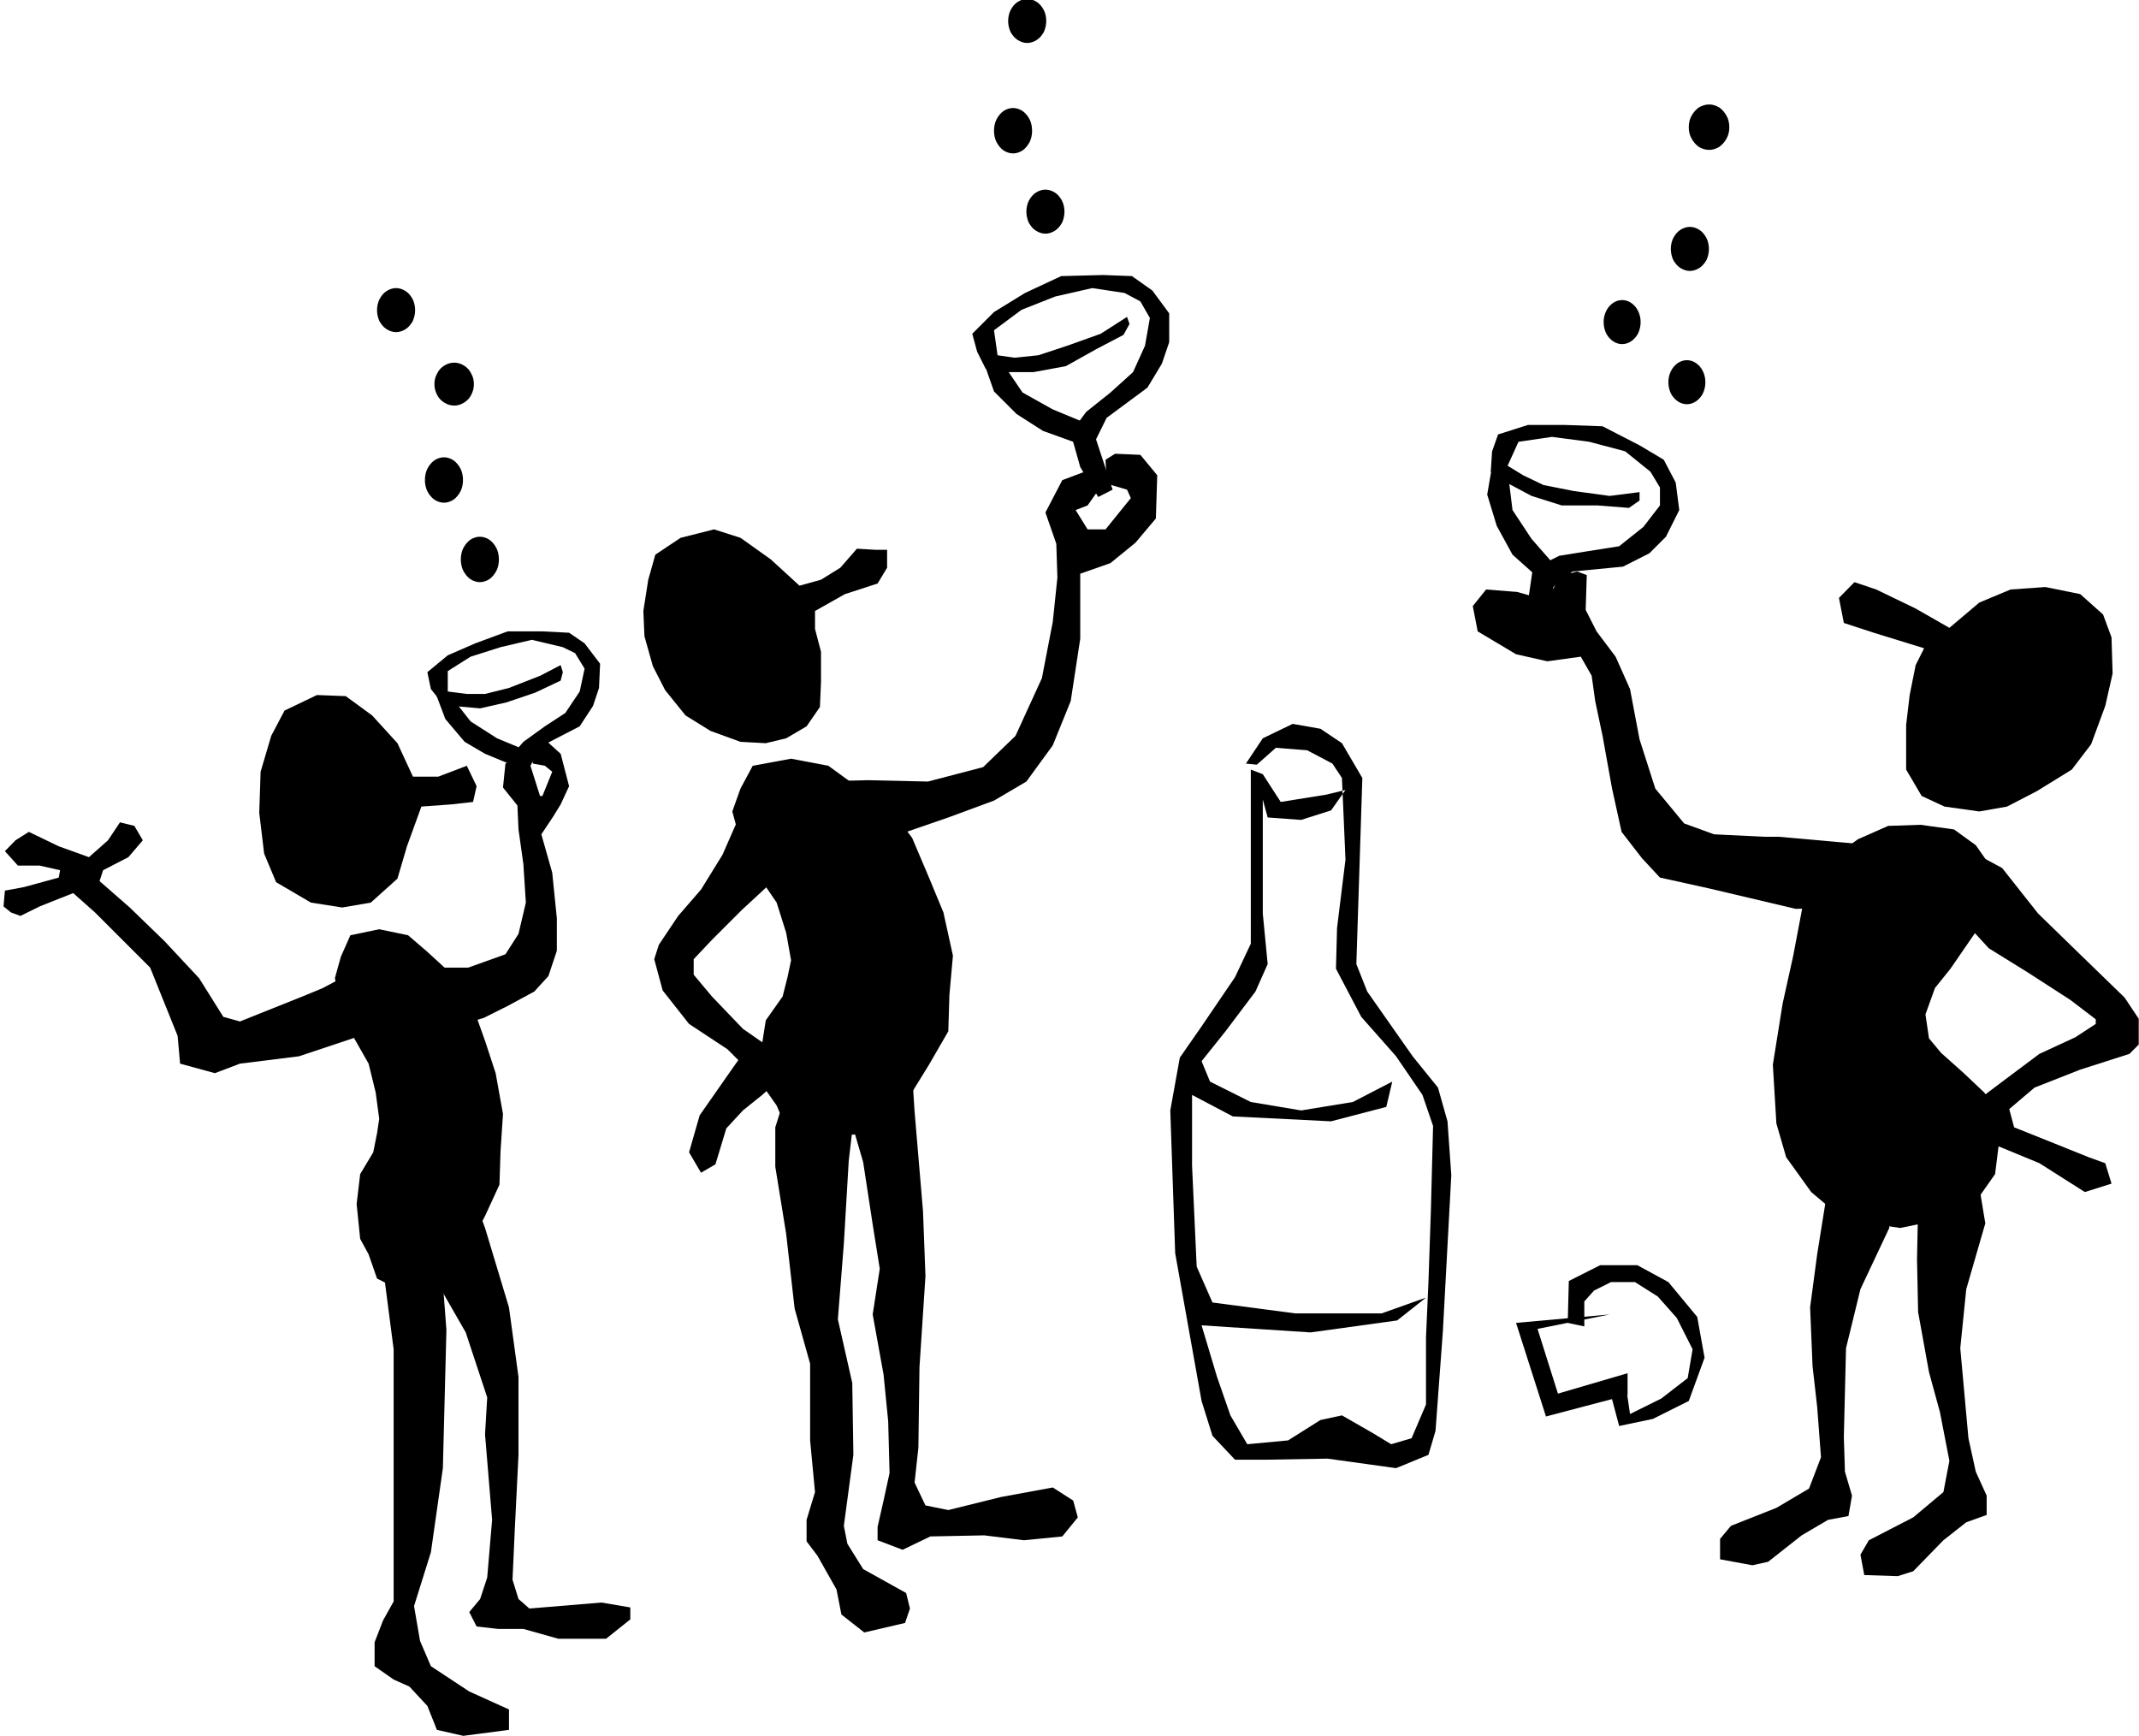 <?xml version="1.0" encoding="UTF-8" standalone="no"?>
<svg
   xmlns:ooo="http://xml.openoffice.org/svg/export"
   xmlns:dc="http://purl.org/dc/elements/1.1/"
   xmlns:cc="http://creativecommons.org/ns#"
   xmlns:rdf="http://www.w3.org/1999/02/22-rdf-syntax-ns#"
   xmlns:svg="http://www.w3.org/2000/svg"
   xmlns="http://www.w3.org/2000/svg"
   xmlns:sodipodi="http://sodipodi.sourceforge.net/DTD/sodipodi-0.dtd"
   xmlns:inkscape="http://www.inkscape.org/namespaces/inkscape"
   version="1.2"
   width="78.63mm"
   height="63.81mm"
   viewBox="0 0 7863 6381"
   preserveAspectRatio="xMidYMid"
   xml:space="preserve"
   id="svg147"
   sodipodi:docname="party.svg"
   style="fill-rule:evenodd;stroke-width:28.222;stroke-linejoin:round"
   inkscape:version="0.92.5 (2060ec1f9f, 2020-04-08)"><sodipodi:namedview
   pagecolor="#ffffff"
   bordercolor="#666666"
   borderopacity="1"
   objecttolerance="10"
   gridtolerance="10"
   guidetolerance="10"
   inkscape:pageopacity="0"
   inkscape:pageshadow="2"
   inkscape:window-width="664"
   inkscape:window-height="487"
   id="namedview149"
   showgrid="false"
   inkscape:zoom="0.2102413"
   inkscape:cx="148.61102"
   inkscape:cy="120.56693"
   inkscape:window-x="0"
   inkscape:window-y="0"
   inkscape:window-maximized="0"
   inkscape:current-layer="svg147" />
 <defs
   class="ClipPathGroup"
   id="defs8">
  <clipPath
   id="presentation_clip_path"
   clipPathUnits="userSpaceOnUse">
   <rect
   x="0"
   y="0"
   width="21000"
   height="29700"
   id="rect2" />
  </clipPath>
  <clipPath
   id="presentation_clip_path_shrink"
   clipPathUnits="userSpaceOnUse">
   <rect
   x="21"
   y="29"
   width="20958"
   height="29641"
   id="rect5" />
  </clipPath>
 </defs>
 <defs
   class="TextShapeIndex"
   id="defs12">
  <g
   ooo:slide="id1"
   ooo:id-list="id3"
   id="g10" />
 </defs>
 <defs
   class="EmbeddedBulletChars"
   id="defs44">
  <g
   id="bullet-char-template-57356"
   transform="matrix(4.8828125e-4,0,0,-4.8828125e-4,0,0)">
   <path
   d="M 580,1141 1163,571 580,0 -4,571 Z"
   id="path14"
   inkscape:connector-curvature="0" />
  </g>
  <g
   id="bullet-char-template-57354"
   transform="matrix(4.8828125e-4,0,0,-4.8828125e-4,0,0)">
   <path
   d="M 8,1128 H 1137 V 0 H 8 Z"
   id="path17"
   inkscape:connector-curvature="0" />
  </g>
  <g
   id="bullet-char-template-10146"
   transform="matrix(4.8828125e-4,0,0,-4.8828125e-4,0,0)">
   <path
   d="M 174,0 602,739 174,1481 1456,739 Z M 1358,739 309,1346 659,739 Z"
   id="path20"
   inkscape:connector-curvature="0" />
  </g>
  <g
   id="bullet-char-template-10132"
   transform="matrix(4.8828125e-4,0,0,-4.8828125e-4,0,0)">
   <path
   d="M 2015,739 1276,0 H 717 l 543,543 H 174 v 393 h 1086 l -543,545 h 557 z"
   id="path23"
   inkscape:connector-curvature="0" />
  </g>
  <g
   id="bullet-char-template-10007"
   transform="matrix(4.8828125e-4,0,0,-4.8828125e-4,0,0)">
   <path
   d="m 0,-2 c -7,16 -16,29 -25,39 l 381,530 c -94,256 -141,385 -141,387 0,25 13,38 40,38 9,0 21,-2 34,-5 21,4 42,12 65,25 l 27,-13 111,-251 280,301 64,-25 24,25 c 21,-10 41,-24 62,-43 C 886,937 835,863 770,784 769,783 710,716 594,584 L 774,223 c 0,-27 -21,-55 -63,-84 l 16,-20 C 717,90 699,76 672,76 641,76 570,178 457,381 L 164,-76 c -22,-34 -53,-51 -92,-51 -42,0 -63,17 -64,51 -7,9 -10,24 -10,44 0,9 1,19 2,30 z"
   id="path26"
   inkscape:connector-curvature="0" />
  </g>
  <g
   id="bullet-char-template-10004"
   transform="matrix(4.8828125e-4,0,0,-4.8828125e-4,0,0)">
   <path
   d="M 285,-33 C 182,-33 111,30 74,156 52,228 41,333 41,471 c 0,78 14,145 41,201 34,71 87,106 158,106 53,0 88,-31 106,-94 l 23,-176 c 8,-64 28,-97 59,-98 l 735,706 c 11,11 33,17 66,17 42,0 63,-15 63,-46 V 965 c 0,-36 -10,-64 -30,-84 L 442,47 C 390,-6 338,-33 285,-33 Z"
   id="path29"
   inkscape:connector-curvature="0" />
  </g>
  <g
   id="bullet-char-template-9679"
   transform="matrix(4.8828125e-4,0,0,-4.8828125e-4,0,0)">
   <path
   d="M 813,0 C 632,0 489,54 383,161 276,268 223,411 223,592 c 0,181 53,324 160,431 106,107 249,161 430,161 179,0 323,-54 432,-161 108,-107 162,-251 162,-431 0,-180 -54,-324 -162,-431 C 1136,54 992,0 813,0 Z"
   id="path32"
   inkscape:connector-curvature="0" />
  </g>
  <g
   id="bullet-char-template-8226"
   transform="matrix(4.8828125e-4,0,0,-4.8828125e-4,0,0)">
   <path
   d="m 346,457 c -73,0 -137,26 -191,78 -54,51 -81,114 -81,188 0,73 27,136 81,188 54,52 118,78 191,78 73,0 134,-26 185,-79 51,-51 77,-114 77,-187 0,-75 -25,-137 -76,-188 -50,-52 -112,-78 -186,-78 z"
   id="path35"
   inkscape:connector-curvature="0" />
  </g>
  <g
   id="bullet-char-template-8211"
   transform="matrix(4.8828125e-4,0,0,-4.8828125e-4,0,0)">
   <path
   d="M -4,459 H 1135 V 606 H -4 Z"
   id="path38"
   inkscape:connector-curvature="0" />
  </g>
  <g
   id="bullet-char-template-61548"
   transform="matrix(4.8828125e-4,0,0,-4.8828125e-4,0,0)">
   <path
   d="m 173,740 c 0,163 58,303 173,419 116,115 255,173 419,173 163,0 302,-58 418,-173 116,-116 174,-256 174,-419 0,-163 -58,-303 -174,-418 C 1067,206 928,148 765,148 601,148 462,206 346,322 231,437 173,577 173,740 Z"
   id="path41"
   inkscape:connector-curvature="0" />
  </g>
 </defs>
 <g
   id="g49"
   transform="translate(-6568,-11659)">
  <g
   id="id2"
   class="Master_Slide">
   <g
   id="bg-id2"
   class="Background" />
   <g
   id="bo-id2"
   class="BackgroundObjects" />
  </g>
 </g>
 <g
   class="SlideGroup"
   id="g145"
   transform="translate(-6568,-11659)">
  <g
   id="g143">
   <g
   id="container-id1">
    <g
   id="id1"
   class="Slide"
   clip-path="url(#presentation_clip_path)">
     <g
   class="Page"
   id="g139">
      <g
   class="Graphic"
   id="g137">
       <g
   id="id3">
        <rect
   class="BoundingBox"
   x="6568"
   y="11659"
   width="7863"
   height="6381"
   id="rect51"
   style="fill:none;stroke:none" />
        <defs
   id="defs56">
         <clipPath
   id="clip_path_1"
   clipPathUnits="userSpaceOnUse">
          <path
   d="m 6568,11659 h 7862 v 6380 H 6568 Z"
   id="path53"
   inkscape:connector-curvature="0" />
         </clipPath>
        </defs>
        <g
   clip-path="url(#clip_path_1)"
   id="g134">
         <path
   d="m 13734,13967 110,-93 115,-48 128,-9 128,26 84,75 31,84 4,133 -27,119 -52,141 -71,93 -128,79 -110,57 -102,18 -128,-18 -84,-39 -57,-97 v -164 l 13,-110 22,-110 31,-62 -185,-57 -110,-36 -18,-92 57,-58 80,27 145,70 z"
   id="path58"
   inkscape:connector-curvature="0"
   style="fill:#000000;stroke:none" />
         <path
   d="m 13271,14836 127,-92 111,-49 119,-4 123,17 80,58 40,57 31,75 -14,110 -62,84 -88,128 -57,71 -35,97 13,88 44,53 84,75 75,71 57,75 v 88 l -17,137 -71,101 -62,36 -88,35 -128,26 -115,-17 -97,-18 -115,-97 -92,-128 -36,-124 -13,-216 36,-225 39,-176 36,-190 z"
   id="path60"
   inkscape:connector-curvature="0"
   style="fill:#000000;stroke:none" />
         <path
   d="m 13107,14735 291,26 111,31 -18,80 -145,123 -177,5 -318,-75 -181,-40 -66,-71 -75,-97 -35,-159 -35,-194 -27,-128 -13,-93 -40,-70 -123,17 -115,-26 -141,-84 -18,-93 49,-61 114,9 106,30 58,-92 57,-13 35,13 -4,128 40,79 70,93 53,119 35,185 58,181 106,128 110,40 185,9 z"
   id="path62"
   inkscape:connector-curvature="0"
   style="fill:#000000;stroke:none" />
         <path
   d="m 13672,14783 h 132 l 124,67 132,167 150,146 168,163 62,93 v 70 l -44,44 -181,58 -168,66 -93,79 18,67 110,44 164,66 61,22 23,75 -98,31 -167,-106 -172,-71 -97,-92 57,-80 93,-70 119,-89 132,-61 75,-49 v -17 l -93,-71 -158,-102 -142,-88 -101,-110 -71,-75 -35,-124 z"
   id="path64"
   inkscape:connector-curvature="0"
   style="fill:#000000;stroke:none" />
         <path
   d="m 13615,15847 101,-49 71,49 44,97 35,212 -70,242 -22,217 30,331 27,123 40,88 v 71 l -75,27 -84,66 -111,114 -57,18 -123,-4 -14,-75 31,-53 163,-84 111,-93 22,-115 -35,-180 -40,-146 -40,-221 -4,-194 4,-198 -4,-151 z"
   id="path66"
   inkscape:connector-curvature="0"
   style="fill:#000000;stroke:none" />
         <path
   d="m 13310,15829 111,-31 61,53 31,106 v 216 l -106,225 -53,217 -8,326 4,128 26,88 -13,75 -75,14 -97,57 -123,97 -58,13 -119,-22 v -75 l 40,-48 167,-66 120,-71 44,-115 -14,-185 -17,-150 -9,-216 26,-195 31,-194 22,-159 z"
   id="path68"
   inkscape:connector-curvature="0"
   style="fill:#000000;stroke:none" />
         <path
   d="m 12485,16491 -265,53 75,238 256,-75 v 80 l -300,79 -110,-344 z"
   id="path70"
   inkscape:connector-curvature="0"
   style="fill:#000000;stroke:none" />
         <path
   d="m 12331,16522 4,-154 115,-58 h 137 l 114,62 106,128 27,150 -58,159 -132,66 -124,26 -35,-132 57,-35 18,123 115,-57 97,-75 18,-106 -58,-115 -70,-79 -84,-53 h -88 l -62,31 -36,40 v 92 z"
   id="path72"
   inkscape:connector-curvature="0"
   style="fill:#000000;stroke:none" />
         <path
   d="m 11576,14519 -22,684 40,101 167,238 93,115 35,124 14,198 -31,574 -27,366 -26,88 -119,49 -252,-35 -229,4 h -111 l -83,-88 -40,-128 -97,-543 -18,-525 35,-194 80,-115 123,-181 58,-123 v -212 -428 l 44,17 66,102 168,-27 70,-17 -53,75 -110,35 -123,-9 -18,-66 v 419 l 18,186 -45,101 -110,146 -88,110 31,75 150,75 185,31 190,-31 145,-75 -22,93 -203,53 -361,-18 -150,-79 v 260 l 17,371 58,132 304,40 h 318 l 163,-58 -106,84 -318,44 -401,-26 57,190 49,141 62,106 150,-14 119,-75 79,-17 115,66 66,40 75,-22 53,-124 v -247 l 9,-203 9,-265 8,-309 -39,-114 -97,-142 -128,-145 -93,-177 4,-150 31,-251 -13,-300 -35,-53 -93,-49 -115,-9 -70,62 -40,-4 62,-93 110,-53 102,18 79,53 z"
   id="path74"
   inkscape:connector-curvature="0"
   style="fill:#000000;stroke:none" />
         <path
   d="m 12925,12127 c 0,14 -3,29 -10,41 -7,13 -16,23 -27,31 -12,7 -24,11 -37,11 -14,0 -26,-4 -38,-11 -11,-8 -20,-18 -27,-31 -7,-12 -10,-27 -10,-41 0,-15 3,-30 10,-42 7,-13 16,-23 27,-31 12,-7 24,-11 38,-11 13,0 25,4 37,11 11,8 20,18 27,31 7,12 10,27 10,42 z"
   id="path76"
   inkscape:connector-curvature="0"
   style="fill:#000000;stroke:none" />
         <path
   d="m 12850,12574 c 0,14 -3,28 -9,41 -7,12 -15,22 -26,29 -11,7 -23,11 -35,11 -12,0 -24,-4 -35,-11 -11,-7 -19,-17 -26,-29 -6,-13 -9,-27 -9,-41 0,-14 3,-28 9,-40 7,-13 15,-23 26,-30 11,-7 23,-11 35,-11 12,0 24,4 35,11 11,7 19,17 26,30 6,12 9,26 9,40 z"
   id="path78"
   inkscape:connector-curvature="0"
   style="fill:#000000;stroke:none" />
         <path
   d="m 12599,12843 c 0,14 -3,28 -9,41 -6,12 -15,22 -25,29 -10,7 -22,11 -34,11 -12,0 -24,-4 -34,-11 -10,-7 -19,-17 -25,-29 -6,-13 -9,-27 -9,-41 0,-14 3,-28 9,-40 6,-13 15,-23 25,-30 10,-7 22,-11 34,-11 12,0 24,4 34,11 10,7 19,17 25,30 6,12 9,26 9,40 z"
   id="path80"
   inkscape:connector-curvature="0"
   style="fill:#000000;stroke:none" />
         <path
   d="m 12837,13064 c 0,14 -3,28 -9,41 -6,12 -15,22 -25,29 -10,7 -22,11 -34,11 -12,0 -24,-4 -34,-11 -10,-7 -19,-17 -25,-29 -6,-13 -9,-27 -9,-41 0,-14 3,-28 9,-40 6,-13 15,-23 25,-30 10,-7 22,-11 34,-11 12,0 24,4 34,11 10,7 19,17 25,30 6,12 9,26 9,40 z"
   id="path82"
   inkscape:connector-curvature="0"
   style="fill:#000000;stroke:none" />
         <path
   d="m 12150,13283 123,-18 137,18 132,35 93,75 35,58 v 66 l -61,79 -89,71 -114,18 -106,17 -44,22 -53,22 -18,124 -4,132 61,5 36,-190 70,-57 186,-18 97,-49 61,-61 49,-98 -13,-101 -44,-84 -89,-53 -136,-70 -142,-5 h -132 l -110,35 -22,62 -5,75 58,40 92,49 111,35 h 132 l 115,9 39,-27 v -31 l -110,14 -132,-18 -111,-22 -75,-36 -57,-35 z"
   id="path84"
   inkscape:connector-curvature="0"
   style="fill:#000000;stroke:none" />
         <path
   d="m 12057,13349 -22,128 35,115 58,106 84,75 4,53 75,-80 -93,-106 -70,-106 -14,-114 z"
   id="path86"
   inkscape:connector-curvature="0"
   style="fill:#000000;stroke:none" />
         <path
   d="m 10481,12437 c 0,14 -3,28 -9,41 -7,12 -15,22 -26,29 -11,7 -23,11 -35,11 -12,0 -24,-4 -35,-11 -11,-7 -19,-17 -26,-29 -6,-13 -9,-27 -9,-41 0,-14 3,-28 9,-40 7,-13 15,-23 26,-30 11,-7 23,-11 35,-11 12,0 24,4 35,11 11,7 19,17 26,30 6,12 9,26 9,40 z"
   id="path88"
   inkscape:connector-curvature="0"
   style="fill:#000000;stroke:none" />
         <path
   d="m 10362,12140 c 0,14 -3,29 -9,41 -7,13 -15,23 -26,31 -11,7 -23,11 -35,11 -12,0 -24,-4 -35,-11 -11,-8 -19,-18 -26,-31 -6,-12 -9,-27 -9,-41 0,-15 3,-30 9,-42 7,-13 15,-23 26,-31 11,-7 23,-11 35,-11 12,0 24,4 35,11 11,8 19,18 26,31 6,12 9,27 9,42 z"
   id="path90"
   inkscape:connector-curvature="0"
   style="fill:#000000;stroke:none" />
         <path
   d="m 10414,11736 c 0,14 -3,28 -9,41 -7,12 -15,22 -26,29 -11,7 -23,11 -35,11 -12,0 -24,-4 -35,-11 -11,-7 -19,-17 -26,-29 -6,-13 -9,-27 -9,-41 0,-14 3,-28 9,-40 7,-13 15,-23 26,-30 11,-7 23,-11 35,-11 12,0 24,4 35,11 11,7 19,17 26,30 6,12 9,26 9,40 z"
   id="path92"
   inkscape:connector-curvature="0"
   style="fill:#000000;stroke:none" />
         <path
   d="m 10222,12873 101,-75 124,-49 136,-31 119,18 58,31 35,61 -18,102 -44,97 -83,75 -89,71 -26,35 -31,44 35,124 66,110 53,-27 -61,-185 39,-79 150,-111 53,-88 27,-79 v -106 l -62,-84 -75,-53 -106,-4 -154,4 -133,62 -114,70 -80,80 18,66 31,62 70,13 h 106 l 119,-22 111,-62 101,-53 22,-40 -9,-26 -97,62 -123,44 -106,35 -88,9 -62,-9 z"
   id="path94"
   inkscape:connector-curvature="0"
   style="fill:#000000;stroke:none" />
         <path
   d="m 10177,12970 45,128 83,83 97,62 111,40 35,40 18,-106 -128,-53 -111,-62 -66,-97 z"
   id="path96"
   inkscape:connector-curvature="0"
   style="fill:#000000;stroke:none" />
         <path
   d="m 8402,13716 c 0,14 -3,29 -9,41 -7,13 -15,23 -26,31 -11,7 -23,11 -35,11 -12,0 -24,-4 -35,-11 -11,-8 -19,-18 -26,-31 -6,-12 -9,-27 -9,-41 0,-15 3,-30 9,-42 7,-13 15,-23 26,-31 11,-7 23,-11 35,-11 12,0 24,4 35,11 11,8 19,18 26,31 6,12 9,27 9,42 z"
   id="path98"
   inkscape:connector-curvature="0"
   style="fill:#000000;stroke:none" />
         <path
   d="m 8270,13424 c 0,14 -3,29 -9,41 -7,13 -15,23 -26,31 -11,7 -23,11 -35,11 -12,0 -24,-4 -35,-11 -11,-8 -19,-18 -26,-31 -6,-12 -9,-27 -9,-41 0,-15 3,-30 9,-42 7,-13 15,-23 26,-31 11,-7 23,-11 35,-11 12,0 24,4 35,11 11,8 19,18 26,31 6,12 9,27 9,42 z"
   id="path100"
   inkscape:connector-curvature="0"
   style="fill:#000000;stroke:none" />
         <path
   d="m 8310,13071 c 0,14 -3,27 -10,40 -6,12 -15,21 -26,28 -11,7 -24,11 -36,11 -13,0 -26,-4 -37,-11 -11,-7 -20,-16 -26,-28 -7,-13 -10,-26 -10,-40 0,-14 3,-27 10,-39 6,-13 15,-22 26,-29 11,-7 24,-11 37,-11 12,0 25,4 36,11 11,7 20,16 26,29 7,12 10,25 10,39 z"
   id="path102"
   inkscape:connector-curvature="0"
   style="fill:#000000;stroke:none" />
         <path
   d="m 8094,12799 c 0,14 -3,28 -9,41 -7,12 -15,22 -26,29 -11,7 -23,11 -35,11 -12,0 -24,-4 -35,-11 -11,-7 -19,-17 -26,-29 -6,-13 -9,-27 -9,-41 0,-14 3,-28 9,-40 7,-13 15,-23 26,-30 11,-7 23,-11 35,-11 12,0 24,4 35,11 11,7 19,17 26,30 6,12 9,26 9,40 z"
   id="path104"
   inkscape:connector-curvature="0"
   style="fill:#000000;stroke:none" />
         <path
   d="m 9507,13812 -106,-97 -111,-79 -97,-31 -123,31 -93,62 -26,92 -18,115 4,93 31,110 45,88 75,93 92,57 110,40 93,5 75,-18 75,-44 49,-71 4,-92 v -111 l -22,-84 v -66 l 110,-62 120,-39 35,-58 v -66 h -44 l -67,-4 -61,70 -71,44 z"
   id="path106"
   inkscape:connector-curvature="0"
   style="fill:#000000;stroke:none" />
         <path
   d="m 9335,14474 141,-26 137,26 92,67 133,88 83,110 62,146 53,128 35,159 -13,145 -4,133 -71,123 -79,128 -88,71 -98,57 -92,5 -93,13 -70,-31 -40,-93 -40,-57 -18,-141 18,-115 62,-88 18,-71 13,-62 -18,-101 -35,-111 -75,-110 -53,-97 -35,-128 30,-84 z"
   id="path108"
   inkscape:connector-curvature="0"
   style="fill:#000000;stroke:none" />
         <path
   d="m 9224,14801 89,-203 66,-75 57,75 18,229 -40,67 -119,110 -110,110 -67,71 v 57 l 67,80 114,119 89,62 26,141 -44,40 -71,57 -61,66 -40,132 -53,31 -44,-75 39,-136 102,-146 40,-57 -40,-40 -141,-93 -97,-123 -31,-115 17,-53 71,-106 84,-97 z"
   id="path110"
   inkscape:connector-curvature="0"
   style="fill:#000000;stroke:none" />
         <path
   d="m 9546,14532 212,-5 221,5 203,-53 119,-115 97,-212 40,-207 17,-163 -4,-124 -40,-115 62,-119 93,-35 53,53 -53,75 -44,17 44,71 h 66 l 93,-115 -14,-31 -75,-22 -4,-88 35,-22 93,4 62,75 -5,159 -75,89 -92,75 -111,39 v 239 l -35,229 -66,163 -97,133 -119,70 -168,62 -168,58 -194,22 -137,-18 -53,-93 z"
   id="path112"
   inkscape:connector-curvature="0"
   style="fill:#000000;stroke:none" />
         <path
   d="m 9670,15688 -35,-155 57,-114 141,-31 80,93 17,264 31,367 9,238 -22,335 -4,296 -14,128 40,84 84,17 194,-48 190,-35 75,48 17,62 -57,70 -141,14 -146,-18 -198,4 -102,49 -92,-35 v -49 l 22,-97 22,-101 -5,-190 -17,-172 -40,-221 26,-168 -26,-163 -35,-229 z"
   id="path114"
   inkscape:connector-curvature="0"
   style="fill:#000000;stroke:none" />
         <path
   d="m 9418,15803 53,-168 84,-66 88,13 75,88 -30,256 -18,305 -22,278 53,234 4,264 -35,261 13,66 58,93 158,88 14,57 -18,53 -150,35 -84,-66 -18,-92 -70,-124 -40,-53 v -79 l 31,-102 -18,-190 v -282 l -57,-203 -31,-274 -40,-247 z"
   id="path116"
   inkscape:connector-curvature="0"
   style="fill:#000000;stroke:none" />
         <path
   d="m 8214,14126 84,-53 110,-35 115,-27 114,27 45,22 35,57 -18,84 -53,79 -75,49 -79,57 -27,31 -17,31 13,101 57,93 49,-13 -49,-155 36,-70 145,-75 49,-75 22,-66 4,-89 -57,-75 -57,-39 -98,-5 h -128 l -119,44 -101,44 -75,62 13,62 35,44 44,18 102,9 97,-22 106,-36 93,-44 8,-31 -8,-26 -75,39 -115,45 -88,22 h -67 l -70,-9 z"
   id="path118"
   inkscape:connector-curvature="0"
   style="fill:#000000;stroke:none" />
         <path
   d="m 8165,14196 40,106 71,84 75,44 97,40 26,35 27,-88 -106,-44 -97,-62 -62,-79 z"
   id="path120"
   inkscape:connector-curvature="0"
   style="fill:#000000;stroke:none" />
         <path
   d="m 8086,14514 -57,-123 -93,-102 -97,-71 -106,-4 -119,57 -49,93 -39,132 -5,151 18,150 44,105 128,75 115,18 105,-18 98,-88 35,-119 53,-146 110,-8 80,-9 13,-58 -36,-75 -105,40 z"
   id="path122"
   inkscape:connector-curvature="0"
   style="fill:#000000;stroke:none" />
         <path
   d="m 7856,15097 106,-22 106,22 71,61 97,89 66,101 49,137 39,119 27,150 -9,137 -4,123 -53,115 -62,119 -66,71 -75,49 -71,4 -71,13 -52,-26 -31,-89 -31,-57 -13,-128 13,-110 48,-80 14,-70 8,-53 -13,-97 -26,-106 -58,-102 -39,-92 -27,-120 22,-79 z"
   id="path124"
   inkscape:connector-curvature="0"
   style="fill:#000000;stroke:none" />
         <path
   d="m 8104,15291 48,-75 h 137 l 137,-49 48,-75 27,-115 -9,-141 -18,-128 -4,-88 -53,-66 9,-88 48,-27 44,27 -17,61 -18,9 35,49 h 44 l 36,-89 -27,-22 -44,-8 -13,-58 13,-26 h 49 l 53,48 31,119 -31,67 -27,44 -44,66 40,141 17,168 v 119 l -31,93 -52,57 -98,53 -88,44 -106,31 -84,-4 -57,-62 z"
   id="path126"
   inkscape:connector-curvature="0"
   style="fill:#000000;stroke:none" />
         <path
   d="m 7755,15291 181,-97 44,92 v 128 l -115,62 -198,66 -217,27 -92,35 -128,-35 -9,-102 -101,-251 -203,-203 -80,-71 -123,49 -71,35 -35,-13 -27,-22 5,-58 70,-13 128,-35 5,-27 -75,-17 h -80 l -48,-53 39,-40 49,-31 110,53 111,40 70,-62 44,-66 53,13 31,53 -53,62 -93,48 -13,40 111,97 128,124 127,136 89,142 61,17 120,-48 110,-44 z"
   id="path128"
   inkscape:connector-curvature="0"
   style="fill:#000000;stroke:none" />
         <path
   d="m 8002,16112 137,17 48,128 22,291 -13,508 -44,309 -62,198 22,128 40,93 141,93 146,66 v 75 l -168,22 -97,-22 -35,-88 -66,-71 -58,-26 -70,-49 v -88 l 31,-80 39,-70 v -230 -300 -397 l -39,-300 v -154 z"
   id="path130"
   inkscape:connector-curvature="0"
   style="fill:#000000;stroke:none" />
         <path
   d="m 8298,16028 53,145 88,292 35,256 v 286 l -13,261 -9,198 22,71 40,35 265,-22 106,18 v 44 l -89,71 h -176 l -128,-36 h -93 l -79,-9 -27,-53 40,-48 26,-79 18,-212 -26,-314 8,-136 -79,-239 -124,-216 -26,-168 62,-123 z"
   id="path132"
   inkscape:connector-curvature="0"
   style="fill:#000000;stroke:none" />
        </g>
       </g>
      </g>
     </g>
    </g>
   </g>
  </g>
 </g>
</svg>